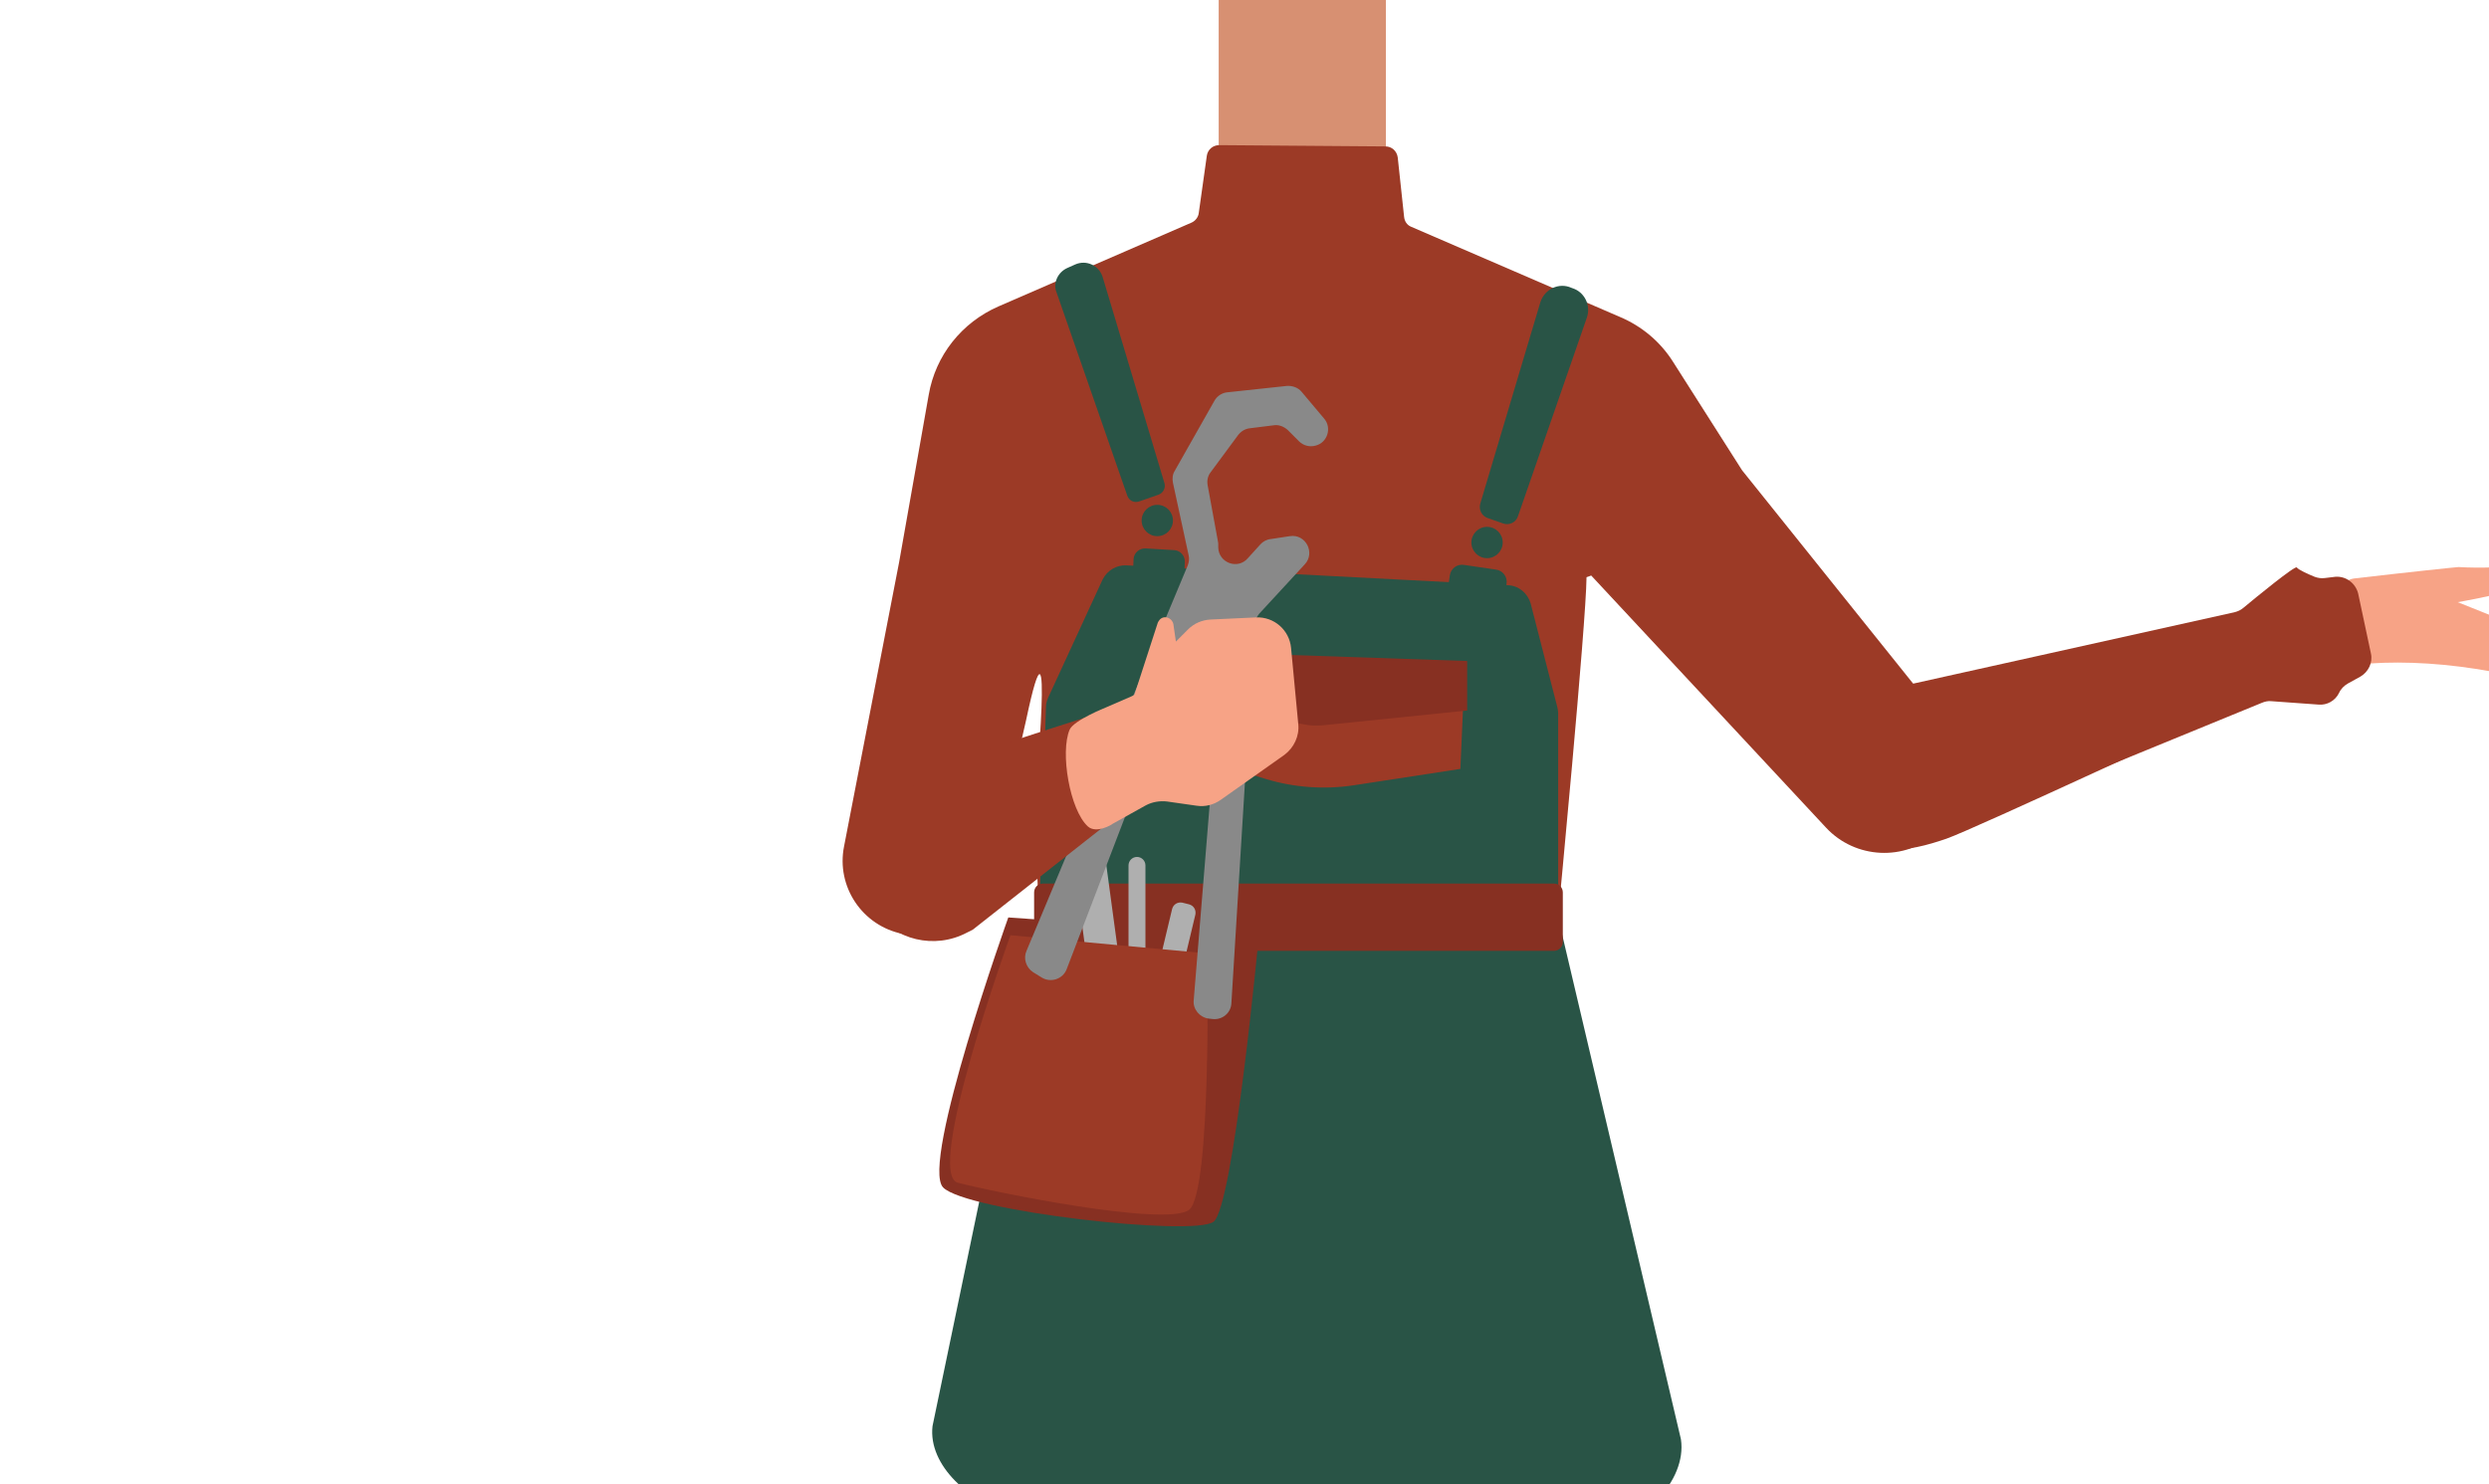 <?xml version="1.0" encoding="utf-8"?>
<!-- Generator: Adobe Illustrator 26.0.2, SVG Export Plug-In . SVG Version: 6.00 Build 0)  -->
<svg version="1.1" id="Layer_1" xmlns="http://www.w3.org/2000/svg" xmlns:xlink="http://www.w3.org/1999/xlink" x="0px" y="0px"
	 viewBox="0 0 588 350.8" style="enable-background:new 0 0 588 350.8;" xml:space="preserve">
<style type="text/css">
	.st0{fill:#375D63;}
	.st1{fill:#D79072;}
	.st2{fill:#9C3A26;}
	.st3{fill:#295446;}
	.st4{fill:#F7A386;}
	.st5{fill:#873022;}
	.st6{fill:#AFAFAF;}
	.st7{fill:#898989;}
</style>
<g id="Calque_1">
	<path class="st0" d="M381.8,317.3c-23.3,2.5-44.5,10-69.8,18.3c0,0-11.5,0.5-10.8-0.1l-70.8-16.6l5.9-58.4
		c1.1-10.7,10.1-18.8,20.8-18.8H357c11,0,20.1,8.5,20.8,19.4L381.8,317.3z"/>
</g>
<g id="Calque_1_00000083085909953186230870000002510007503774626944_">
	<path class="st0" d="M381.8,317.2c-23.3,2.5-44.5,10-69.8,18.3c0,0-11.5,0.5-10.8-0.1l-70.8-16.6l5.9-58.4
		c1.1-10.7,10.1-18.8,20.8-18.8H357c11,0,20.1,8.5,20.8,19.4L381.8,317.2z"/>
</g>
<rect x="287.9" y="-0.1" class="st1" width="39.5" height="47.4"/>
<path class="st2" d="M368.1,216.4c0-0.1,6.6-68.9,6.7-80c0.9-0.3,0.3-0.1,1.1-0.4l55.5,59.6c6.9,7.4,18.6,8,26.2,1.2
	c7.4-6.6,8.3-17.8,2.1-25.6l-48.1-60c-0.1-0.1-0.1-0.2-0.2-0.3l-16.1-25.3c-3-4.8-7.4-8.5-12.6-10.7l-49.3-21.3
	c-1-0.4-1.6-1.3-1.7-2.4l-1.5-14c-0.2-1.5-1.4-2.6-2.9-2.6l-39.3-0.3c-1.5,0-2.7,1.1-2.9,2.5l-1.9,13.5c-0.1,1-0.8,1.9-1.7,2.3
	l-45.6,19.8c-8.7,3.8-14.9,11.6-16.5,20.9l-7,39.6l-13,67.1c-1.9,9.5,4.3,18.8,13.9,20.7c9.6,1.9,18.8-4.3,20.7-13.9
	c0-0.1,0.1-0.3,0.1-0.4l8.3-36.2c6.9-32.7,2.1,18.6,2.1,19.2c0,0,0.9,27.9,0.9,28"/>
<path class="st3" d="M245.2,217.3L220.3,337c-1.1,9.4,9.1,18.2,18.3,20.2c0,0,50.5,13.7,67.8,14.4c17.9,0.7,71-9.5,71-9.5
	c0.1,0,0.2,0,0.2,0c10-1.5,21-12,19.5-22l-29.1-123.7"/>
<path class="st2" d="M436,193c4,10.5,14.8,8.3,23.8,5.2c6.4-2.2,66.4-30.2,82.7-37.6c9.3-4.2,14.3-6.1,12.3-11.9
	c-1.8-5.2-17.2-1.8-21.3-1.3c-38.3,4.3-53.2,8.8-85.9,16.9C429.3,168.9,434.6,189.4,436,193z"/>
<path class="st4" d="M580.8,134c5.4,0.3,10.8,0.1,16.2-0.6c0,0-1.9,4.5-4.2,6c-1.8,1.1-12.2,2.9-12.2,2.9l0,0
	c27,10.6,54.8,23,57.2,24.9c1.7,1.3,3.2,7.6,3.2,7.6s-26.2-9.5-33.7-11.7c-25.5-7.4-44.7-7.8-59.2-4.7c-2.6,0.5-9.4-11.8-4.2-13.4
	c1.8-0.6,9-8,12.2-8.3C569,135.2,580.4,134,580.8,134z"/>
<path class="st2" d="M557.1,140.3l3,14.1c0.5,2.2-0.6,4.4-2.5,5.5l-2.9,1.6c-0.9,0.5-1.7,1.3-2.1,2.2l0,0c-0.9,1.9-2.9,3-4.9,2.8
	l-11.1-0.8c-0.8-0.1-1.6,0.1-2.3,0.4l-77.3,31.7c-0.3,0.1-0.6,0.2-0.9,0.3l-8.1,1.6c-9.2,1.8-18.4-3.7-21-12.8l0,0
	c-2.8-9.6,2.7-19.7,12.4-22.5c0.4-0.1,0.7-0.2,1.1-0.3l87.3-19.4c0.8-0.2,1.5-0.5,2.1-1c3-2.5,12.4-10.2,12.7-9.6
	c0.3,0.5,2.7,1.6,4.2,2.2c0.8,0.3,1.6,0.4,2.4,0.3l2.5-0.3C554.2,136.1,556.5,137.8,557.1,140.3z"/>
<path class="st3" d="M252.2,63.3l1.8-0.8c2.7-1.2,5.7,0.3,6.5,3l14.6,48.7c0.3,1.1-0.3,2.3-1.4,2.7l-4.6,1.6
	c-1.2,0.4-2.4-0.2-2.8-1.4l-16.7-48C248.7,66.9,249.9,64.3,252.2,63.3z"/>
<path class="st3" d="M372,68.3l-0.8-0.3c-2.9-1.3-6.3,0.3-7.3,3.4L349.7,119c-0.4,1.4,0.3,2.9,1.7,3.4l3.7,1.3
	c1.4,0.5,3-0.2,3.5-1.7l16.3-47C375.8,72.3,374.5,69.4,372,68.3z"/>
<circle class="st3" cx="273.4" cy="123" r="3.7"/>
<circle class="st3" cx="351.3" cy="128.2" r="3.7"/>
<path class="st3" d="M266.1,133.6l90.2,4.7c2.5,0.1,4.6,1.9,5.3,4.3l6.3,24.5c0.1,0.5,0.2,0.9,0.2,1.4v47.3H245.5l1.6-48.7
	c0-0.8,0.2-1.5,0.5-2.2l12.9-28C261.6,134.8,263.7,133.5,266.1,133.6z"/>
<path class="st3" d="M245.5,215.9"/>
<path class="st3" d="M276.9,137.6l-6.7-0.4c-1.5-0.1-2.6-1.4-2.5-2.9l0.1-2.2c0.1-1.5,1.4-2.6,2.9-2.5l6.7,0.4
	c1.5,0.1,2.6,1.4,2.5,2.9l-0.1,2.2C279.7,136.5,278.4,137.6,276.9,137.6z"/>
<path class="st3" d="M352,144l-7.5-1.1c-1.6-0.2-2.8-1.7-2.5-3.4l0.5-3.5c0.2-1.6,1.7-2.8,3.4-2.5l7.5,1.1c1.6,0.2,2.8,1.7,2.5,3.4
	l-0.5,3.5C355.1,143.1,353.6,144.3,352,144z"/>
<path class="st2" d="M276.1,154l-1.9,22.5l24.9,7.6c6.6,2,13.7,2.5,20.5,1.5l25.4-3.9l1-22.9L276.1,154z"/>
<path class="st5" d="M276.1,153.8l-2.3,11.1l34.4,6.3c1.4,0.3,2.9,0.3,4.3,0.2l34.1-3.5v-11.7L276.1,153.8z"/>
<path class="st5" d="M367.1,224.7H246.4c-1.2,0-2.1-0.9-2.1-2.1v-11.7c0-1.2,0.9-2.1,2.1-2.1h120.7c1.2,0,2.1,0.9,2.1,2.1v11.7
	C369.2,223.8,368.2,224.7,367.1,224.7z"/>
<path class="st5" d="M238.2,216.8c0,0-20.8,58.2-15.4,63.8c5.4,5.6,59.2,11.7,63.9,8.1c4.7-3.6,10.7-67.7,10.7-67.7L238.2,216.8z"/>
<path class="st6" d="M264.4,241.7l-3.6,0.5c-1.1,0.1-2.1-0.6-2.2-1.7l-6.1-45.1c-0.1-1.1,0.6-2.1,1.7-2.2l3.6-0.5
	c1.1-0.1,2.1,0.6,2.2,1.7l6.1,45.1C266.3,240.5,265.5,241.5,264.4,241.7z"/>
<path class="st6" d="M268.6,242.1L268.6,242.1c-1.1,0-2-0.9-2-2v-35.6c0-1.1,0.9-2,2-2l0,0c1.1,0,2,0.9,2,2v35.6
	C270.5,241.2,269.7,242.1,268.6,242.1z"/>
<path class="st6" d="M274.2,241.9l-1.6-0.4c-1.1-0.3-1.7-1.3-1.5-2.4l5.8-24.3c0.3-1.1,1.3-1.7,2.4-1.5l1.6,0.4
	c1.1,0.3,1.7,1.3,1.5,2.4l-5.8,24.3C276.3,241.5,275.2,242.2,274.2,241.9z"/>
<path class="st2" d="M238.7,221c0,0-20.4,56.4-12.4,58.5s49.1,10.5,54.6,6.4c5.4-4.1,4.3-60.6,4.3-60.6L238.7,221z"/>
<path class="st7" d="M242.5,224.7l38.1-91.1c0.3-0.8,0.4-1.6,0.2-2.4l-3.7-17.1c-0.2-1-0.1-2,0.4-2.8l9.4-16.6
	c0.6-1.1,1.8-1.9,3.1-2l14-1.5c1.3-0.1,2.7,0.4,3.5,1.4l5.3,6.3c1.9,2.2,0.8,5.7-2,6.4v0c-1.4,0.4-2.9,0-3.9-1l-2.7-2.7
	c-0.9-0.8-2.1-1.3-3.3-1.1l-5.6,0.7c-1.1,0.1-2.1,0.7-2.8,1.6l-6.5,8.8c-0.7,0.9-0.9,2-0.7,3.1l2.4,13.1c0,0.2,0.1,0.4,0.1,0.6l0,1
	c0.1,3.6,4.6,5.3,7,2.5l2.9-3.2c0.6-0.7,1.5-1.2,2.4-1.3l4.6-0.7c3.8-0.6,6.1,4,3.5,6.7L297.5,145c-0.6,0.7-1,1.6-1.1,2.5l-5.5,89.6
	c-0.1,2.3-2.2,4-4.5,3.7l-0.9-0.1c-2.1-0.3-3.7-2.2-3.5-4.3l6.4-78.5c0.1-1-0.2-1.9-0.7-2.7l-0.5-0.7c-1.9-2.6-5.9-2.1-7,0.9
	L252,229c-0.9,2.4-3.8,3.3-5.9,2l-2.1-1.3C242.4,228.6,241.7,226.5,242.5,224.7z"/>
<g>
	<path class="st2" d="M229.8,219.7l72.4-57l-31.1,2.2c0,0-48.3,15.1-50.4,16.8s-11.8,9.2-11.8,9.2l-1.2,1.3c-5.8,6.4-6.3,16-1.3,23
		l0,0c5,7,14.4,9.2,22,5.2L229.8,219.7z"/>
	<path class="st4" d="M257,195.3c-4.3-3.9-6.6-17.6-4.3-22.9c1-2.2,8.5-5.2,8.5-5.2l6-2.6c1.4-0.6,2.7-1.7,3.5-3l4.5-7.1
		c0.3-0.5,0.7-1,1.1-1.4l4.4-4.4c1.4-1.4,3.3-2.2,5.3-2.3l10.7-0.5c4.3-0.2,7.9,3,8.3,7.2l1.7,18c0.3,2.8-1,5.6-3.3,7.3l-15,10.6
		c-1.7,1.2-3.7,1.7-5.7,1.4l-7-1c-1.7-0.2-3.5,0.1-5,0.9l-7.9,4.4C262.8,194.8,259,197.1,257,195.3z"/>
	<path class="st4" d="M267.4,166l6.1-18.8c0.1-0.3,0.3-0.5,0.5-0.8h0c1.1-1.1,2.9-0.4,3.2,1.1l0.8,5.5c0.1,0.5-0.1,1.1-0.4,1.5
		L267.4,166z"/>
</g>
</svg>
